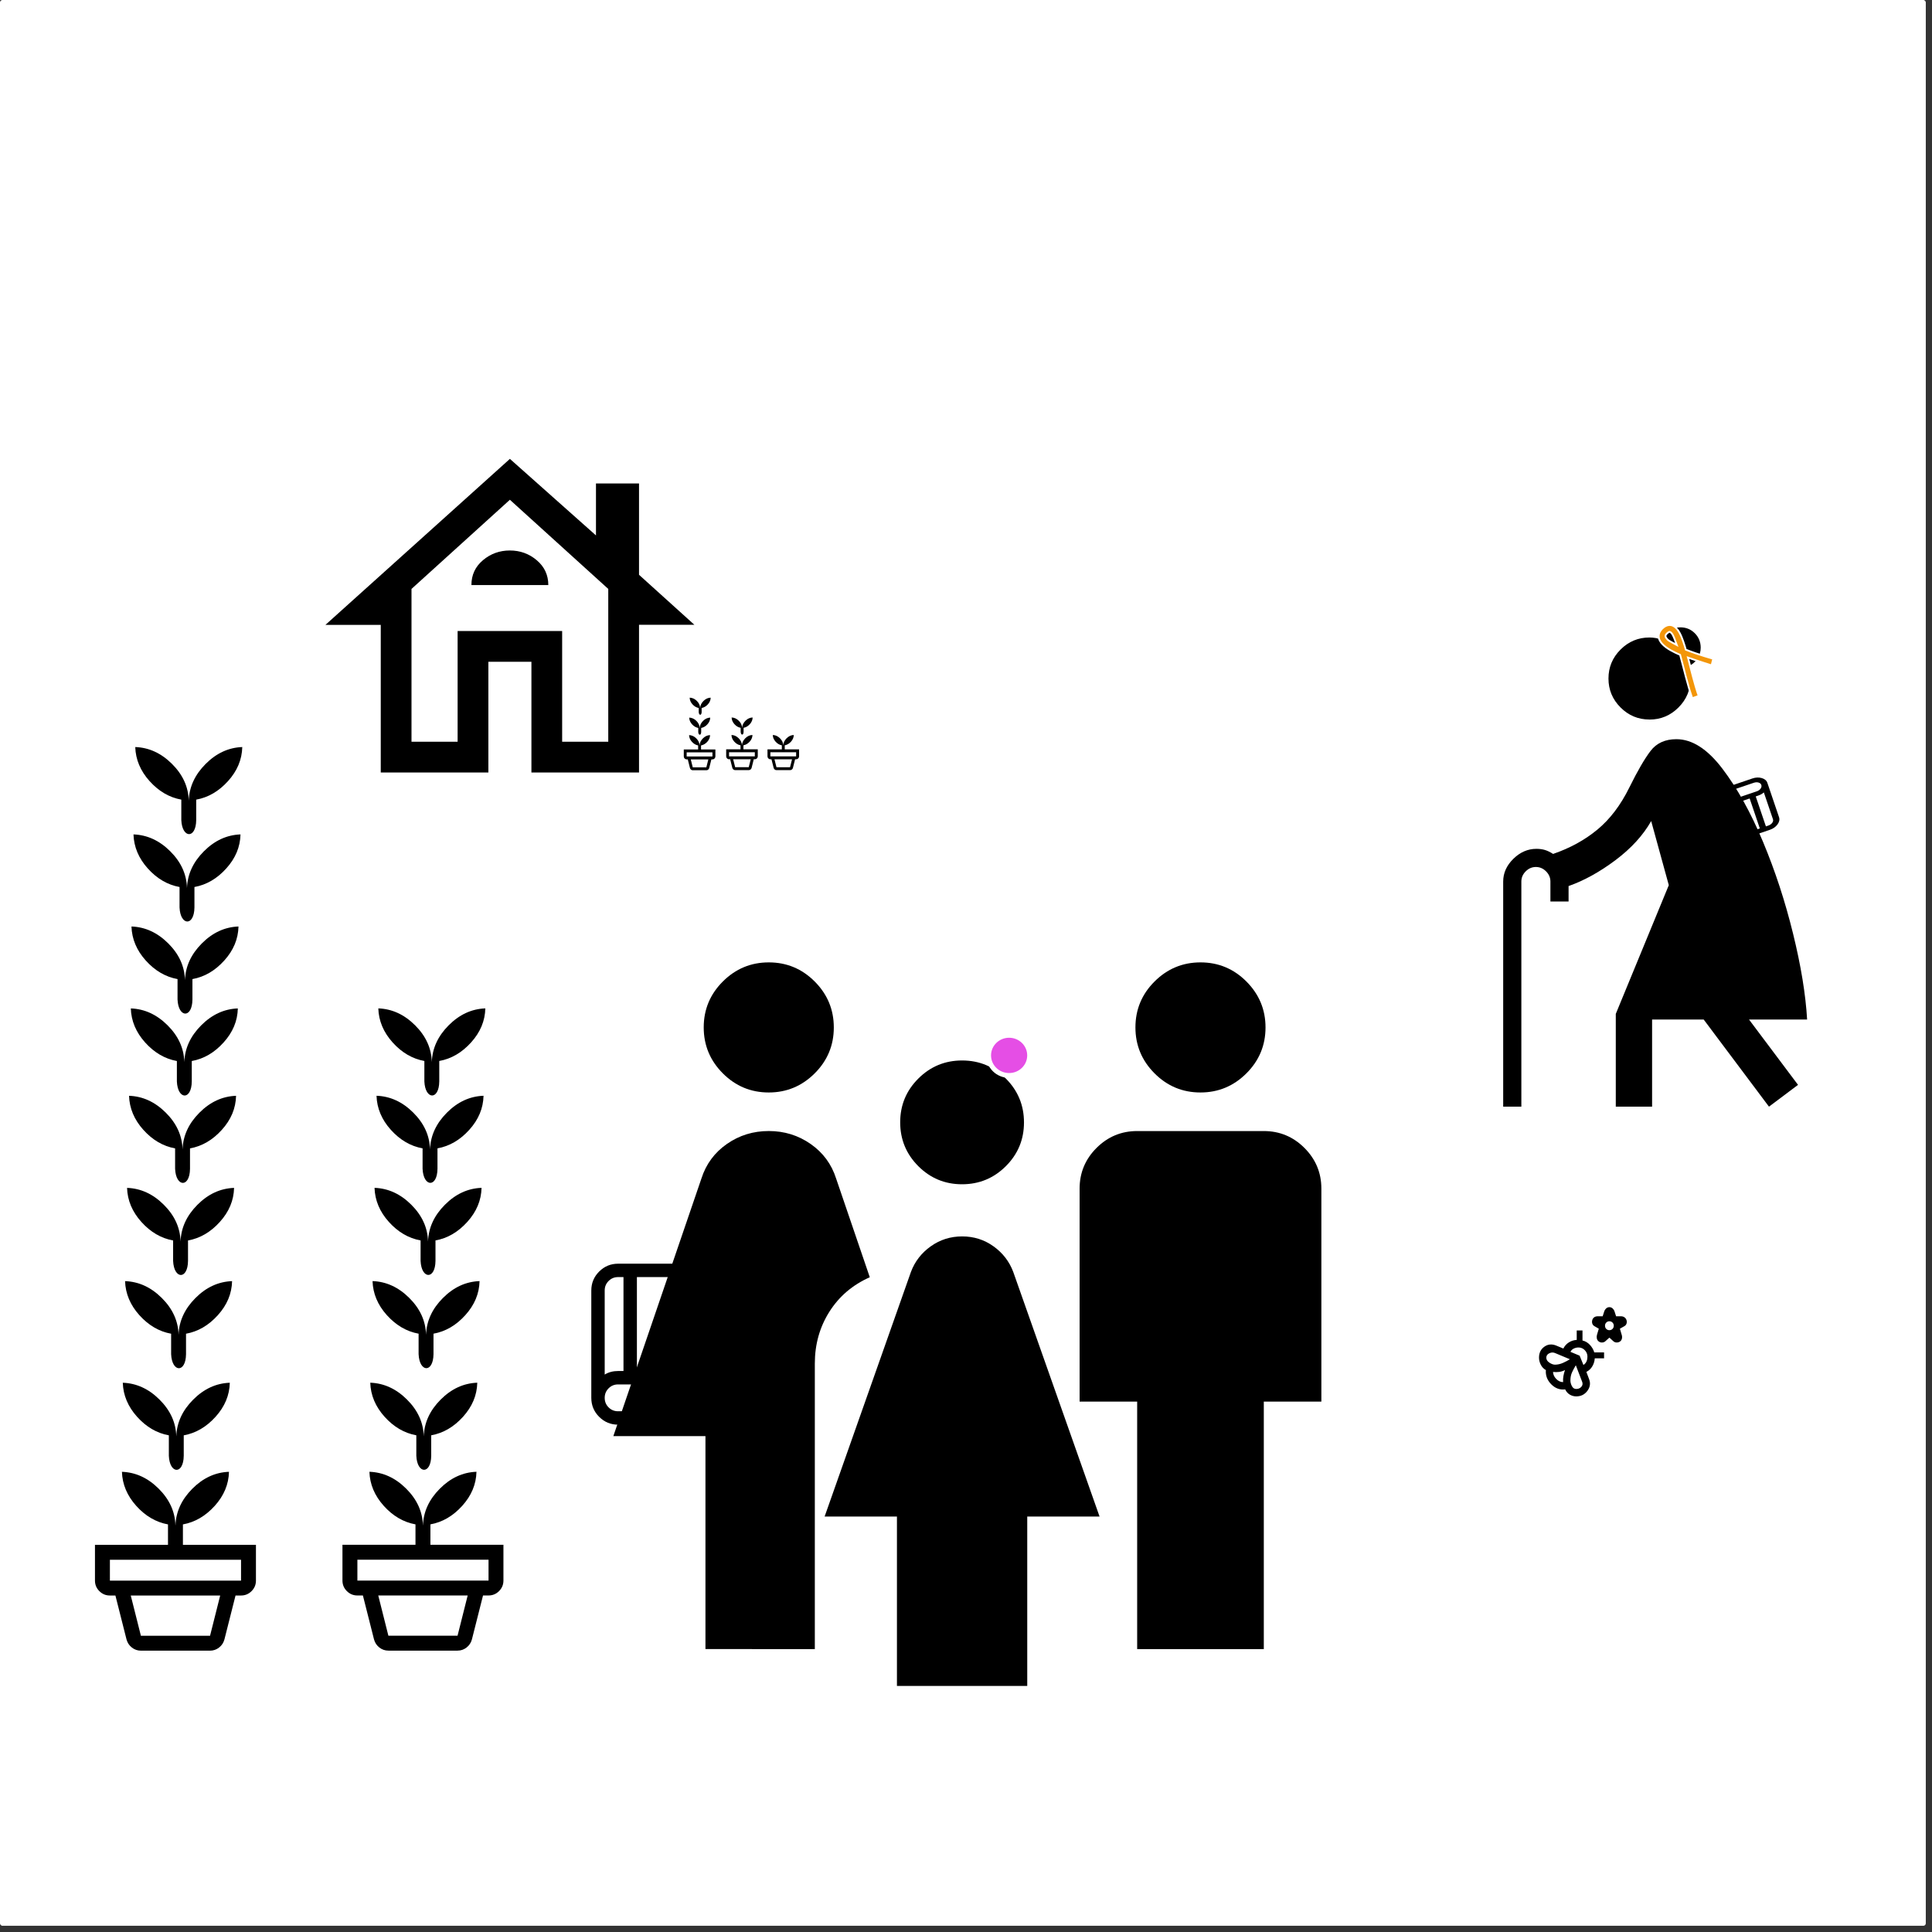 <?xml version="1.0" encoding="UTF-8" standalone="no"?>
<svg
   xmlns:dc="http://purl.org/dc/elements/1.1/"
   xmlns:cc="http://creativecommons.org/ns#"
   xmlns:rdf="http://www.w3.org/1999/02/22-rdf-syntax-ns#"
   xmlns:svg="http://www.w3.org/2000/svg"
   xmlns="http://www.w3.org/2000/svg"
   xmlns:sodipodi="http://sodipodi.sourceforge.net/DTD/sodipodi-0.dtd"
   xmlns:inkscape="http://www.inkscape.org/namespaces/inkscape"
   width="400"
   height="400"
   version="1.1"
   viewBox="0 0 105.83 105.83"
   id="svg66"
   sodipodi:docname="23.svg"
   inkscape:version="1.0.2 (e86c870879, 2021-01-15)">
  <rect x="0" y="0" width="105.83" height="105.83" fill="#333333" stroke="none"/>
  <defs
     id="defs70" />
  <sodipodi:namedview
     pagecolor="#ffffff"
     bordercolor="#666666"
     borderopacity="1"
     objecttolerance="10"
     gridtolerance="10"
     guidetolerance="10"
     inkscape:pageopacity="0"
     inkscape:pageshadow="2"
     inkscape:window-width="1680"
     inkscape:window-height="1005"
     id="namedview68"
     showgrid="false"
     inkscape:zoom="4.1604872"
     inkscape:cx="276.0545"
     inkscape:cy="201.79717"
     inkscape:window-x="0"
     inkscape:window-y="0"
     inkscape:window-maximized="0"
     inkscape:current-layer="svg66"
     inkscape:document-rotation="0" />
  <rect
     width="105.49"
     height="105.49"
     ry=".133"
     fill="#fff"
     id="rect2" />
  <path
     d="m42.109 59.843c0.979 0 1.818-0.349 2.517-1.046 0.699-0.697 1.048-1.536 1.048-2.515 0-0.979-0.349-1.818-1.046-2.517-0.697-0.699-1.536-1.048-2.515-1.048-0.979 0-1.818 0.349-2.517 1.046-0.699 0.697-1.048 1.536-1.048 2.515s0.349 1.818 1.046 2.517c0.697 0.699 1.536 1.048 2.515 1.048zm2.525 30.49v-15.639c0-1.051 0.265-1.997 0.796-2.838 0.531-0.841 1.269-1.471 2.215-1.892l-1.845-5.408c-0.252-0.788-0.717-1.419-1.395-1.892-0.678-0.473-1.442-0.709-2.294-0.709s-1.616 0.236-2.294 0.709c-0.678 0.473-1.143 1.104-1.395 1.892l-4.824 14.11h5.045v11.666zm21.123-30.49c0.979 0 1.818-0.349 2.517-1.046 0.699-0.697 1.048-1.536 1.048-2.515 0-0.979-0.349-1.818-1.046-2.517-0.697-0.699-1.536-1.048-2.515-1.048-0.979 0-1.818 0.349-2.517 1.046-0.699 0.697-1.048 1.536-1.048 2.515s0.349 1.818 1.046 2.517c0.697 0.699 1.536 1.048 2.515 1.048zm3.471 30.49v-13.558h3.153v-11.666c0-0.867-0.309-1.609-0.926-2.227-0.617-0.617-1.36-0.926-2.227-0.926h-6.937c-0.867 0-1.609 0.309-2.227 0.926-0.617 0.617-0.926 1.36-0.926 2.227v11.666h3.153v13.558z"
     stroke-width=".047"
     id="path4" />
  <path
     d="m33.859 78.04q-0.609 0-1.039-0.43-0.43-0.43-0.43-1.039v-5.88q0-0.609 0.43-1.039 0.43-0.43 1.039-0.43h5.586v6.615q-0.283 0-0.472 0.219-0.189 0.219-0.189 0.516 0 0.298 0.189 0.516 0.189 0.219 0.472 0.219v0.735zm-0.735-2.745q0.162-0.099 0.345-0.147t0.39-0.048h0.294v-5.145h-0.294q-0.306 0-0.521 0.214-0.214 0.214-0.214 0.521zm1.764-0.195h3.822v-5.145h-3.822zm-1.764 0.195v-5.34zm0.732 2.01h4.38q-0.088-0.162-0.138-0.347-0.05-0.186-0.05-0.388 0-0.206 0.048-0.39 0.048-0.184 0.147-0.345h-4.387q-0.306 0-0.519 0.214t-0.213 0.521q0 0.309 0.213 0.522t0.518 0.213z"
     stroke-width=".011"
     id="path6" />
  <path
     d="m95.989 42.643q0.275-0.093 0.517-0.022t0.307 0.265l0.637 1.875q0.066 0.194-0.082 0.398-0.148 0.203-0.423 0.297l-2.526 0.858-0.716-2.11q0.128-0.043 0.19-0.142 0.062-0.099 0.03-0.194-0.032-0.095-0.141-0.136-0.109-0.041-0.237 3e-3l-0.08-0.234zm0.63 0.763q-0.062 0.057-0.14 0.1-0.078 0.043-0.171 0.075l-0.133 0.045 0.557 1.641 0.133-0.045q0.138-0.047 0.212-0.148 0.074-0.101 0.041-0.199zm-0.777 0.333-1.728 0.587 0.557 1.641 1.728-0.587zm0.777-0.333 0.578 1.703zm-0.548-0.529-1.981 0.672q0.057 0.038 0.1 0.09t0.064 0.116q0.022 0.066 0.021 0.132-2e-3 0.066-0.029 0.133l1.984-0.673q0.138-0.047 0.211-0.148 0.073-0.101 0.04-0.199-0.033-0.099-0.153-0.134-0.119-0.035-0.258 0.012z"
     stroke-width=".004"
     id="path8" />
  <path
     d="m20.857 42.314v-8.084h-3.031l10.105-9.094 4.715 4.193v-2.846h2.358v5.002l3.031 2.738h-3.031v8.091h-5.894v-6.063h-2.358v6.063zm1.684-1.684h2.526v-6.063h5.726v6.063h2.526v-8.37l-5.389-4.884-5.389 4.884zm2.526-6.063h5.726zm0.758-2.518h4.21q0-0.825-0.632-1.36-0.632-0.535-1.474-0.535-0.842 0-1.474 0.532-0.632 0.532-0.632 1.363z"
     stroke-width=".025"
     id="path10" />
  <g
     stroke-width=".002"
     id="g24">
    <path
       d="m40.27 42.025h0.744l0.109-0.433h-0.962zm0 0.16q-0.055 0-0.097-0.034t-0.057-0.087l-0.119-0.472h1.293l-0.119 0.472q-0.014 0.054-0.057 0.087-0.043 0.034-0.097 0.034zm-0.334-0.754h1.411v-0.225h-1.411zm0.706-0.595q8e-3 -0.22 0.181-0.394 0.173-0.174 0.395-0.182-0.005 0.202-0.153 0.366-0.148 0.164-0.342 0.2v0.22h0.786v0.385q0 0.066-0.047 0.113-0.047 0.047-0.113 0.047h-1.411q-0.066 0-0.113-0.047-0.047-0.047-0.047-0.113v-0.385h0.786v-0.22q-0.194-0.035-0.342-0.2-0.148-0.164-0.154-0.366 0.221 8e-3 0.395 0.181 0.174 0.173 0.18 0.395z"
       id="path12" />
    <path
       d="m40.651 39.878c0.005-0.146 0.066-0.278 0.181-0.394 0.115-0.116 0.247-0.177 0.395-0.182-0.003 0.135-0.054 0.257-0.153 0.366-0.099 0.11-0.213 0.176-0.342 0.2v0.22c-0.002 0.205-0.152 0.199-0.16 0v-0.22c-0.129-0.024-0.243-0.09-0.342-0.2-0.098-0.11-0.15-0.232-0.154-0.366 0.148 5e-3 0.279 0.066 0.395 0.181 0.116 0.115 0.176 0.247 0.18 0.395z"
       id="path14" />
    <path
       d="m37.948 42.032h0.744l0.109-0.433h-0.962zm0 0.16q-0.055 0-0.097-0.034-0.043-0.034-0.057-0.087l-0.119-0.472h1.293l-0.119 0.472q-0.014 0.054-0.057 0.087-0.043 0.034-0.097 0.034zm-0.334-0.754h1.411v-0.225h-1.411zm0.706-0.595q8e-3 -0.22 0.181-0.394 0.173-0.174 0.395-0.182-0.005 0.202-0.153 0.366-0.148 0.164-0.342 0.2v0.22h0.786v0.385q0 0.066-0.047 0.113-0.047 0.047-0.113 0.047h-1.411q-0.066 0-0.113-0.047-0.047-0.047-0.047-0.113v-0.385h0.786v-0.22q-0.194-0.035-0.342-0.2-0.148-0.164-0.154-0.366 0.221 8e-3 0.395 0.181 0.174 0.173 0.18 0.395z"
       id="path16" />
    <path
       d="m38.328 39.885c0.005-0.146 0.066-0.278 0.181-0.394 0.115-0.116 0.247-0.177 0.395-0.182-0.003 0.135-0.054 0.257-0.153 0.366-0.099 0.11-0.213 0.176-0.342 0.2v0.22c-0.002 0.205-0.152 0.199-0.16 0v-0.22c-0.129-0.024-0.243-0.09-0.342-0.2-0.098-0.11-0.15-0.232-0.154-0.366 0.148 5e-3 0.279 0.066 0.395 0.181 0.116 0.115 0.176 0.247 0.18 0.395z"
       id="path18" />
    <path
       d="m38.353 38.792c0.005-0.146 0.066-0.278 0.181-0.394 0.115-0.116 0.247-0.177 0.395-0.182-0.003 0.135-0.054 0.257-0.153 0.366s-0.213 0.176-0.342 0.2v0.22c-0.002 0.205-0.152 0.199-0.16 0v-0.22c-0.129-0.024-0.243-0.09-0.342-0.2-0.098-0.11-0.15-0.232-0.154-0.366 0.148 5e-3 0.279 0.066 0.395 0.181 0.116 0.115 0.176 0.247 0.18 0.395z"
       id="path20" />
    <path
       d="m42.533 42.026h0.744l0.109-0.433h-0.962zm0 0.16q-0.055 0-0.097-0.034t-0.057-0.087l-0.119-0.472h1.293l-0.119 0.472q-0.014 0.054-0.057 0.087-0.043 0.034-0.097 0.034zm-0.334-0.754h1.411v-0.225h-1.411zm0.706-0.595q8e-3 -0.22 0.181-0.394 0.173-0.174 0.395-0.182-0.005 0.202-0.153 0.366-0.148 0.164-0.342 0.2v0.22h0.786v0.385q0 0.066-0.047 0.113-0.047 0.047-0.113 0.047h-1.411q-0.066 0-0.113-0.047-0.047-0.047-0.047-0.113v-0.385h0.786v-0.22q-0.194-0.035-0.342-0.2-0.148-0.164-0.154-0.366 0.221 8e-3 0.395 0.181 0.174 0.173 0.18 0.395z"
       id="path22" />
  </g>
  <path
     d="m96.9 60.62 1.591-1.194-2.685-3.58h3.183q-0.119-2.059-0.771-4.709-0.651-2.651-1.646-5.027-0.995-2.387-2.223-4.003-1.228-1.616-2.521-1.616-0.925 0-1.417 0.646-0.492 0.646-1.159 1.999-0.716 1.452-1.75 2.307-1.034 0.855-2.427 1.333-0.249-0.159-0.457-0.219-0.209-0.06-0.457-0.06-0.706 0-1.263 0.547-0.557 0.547-0.557 1.243v12.332h0.995v-12.332q0-0.318 0.239-0.557 0.239-0.239 0.557-0.239 0.318 0 0.557 0.239 0.239 0.239 0.239 0.557v1.094h0.995v-0.845q1.273-0.448 2.566-1.417 1.293-0.97 1.959-2.143l0.965 3.511-2.904 7.051v5.082h1.989v-4.774h2.825zm-6.544-21.204q0.925 0 1.586-0.661 0.661-0.661 0.661-1.586 0-0.199-0.119-0.676 0.308-0.129 0.492-0.403 0.184-0.273 0.184-0.612 0-0.467-0.323-0.791-0.323-0.323-0.791-0.323-0.338 0-0.612 0.184-0.274 0.184-0.403 0.492-0.159-0.059-0.338-0.09-0.179-0.03-0.338-0.03-0.925 0-1.586 0.661-0.661 0.661-0.661 1.586 0 0.925 0.661 1.586 0.661 0.661 1.586 0.661z"
     stroke-width=".03"
     id="path26" />
  <g
     stroke-width=".012"
     id="g40">
    <path
       d="m21.275 89.601h3.788l0.555-2.204h-4.898zm0 0.816q-0.278 0-0.496-0.172-0.219-0.172-0.292-0.445l-0.608-2.404h6.58l-0.608 2.404q-0.073 0.273-0.292 0.445-0.219 0.172-0.496 0.172zm-1.698-3.837h7.184v-1.143h-7.184zm3.592-3.029q0.041-1.118 0.923-2.004 0.882-0.886 2.008-0.927-0.025 1.029-0.78 1.865-0.755 0.837-1.743 1.016v1.119h4v1.959q0 0.337-0.24 0.577-0.24 0.24-0.577 0.24h-7.184q-0.337 0-0.577-0.24-0.24-0.24-0.24-0.577v-1.959h4v-1.119q-0.988-0.18-1.739-1.016-0.751-0.837-0.784-1.865 1.127 0.041 2.012 0.923 0.886 0.882 0.918 2.008z"
       id="path28" />
    <path
       d="m23.213 78.672c0.027-0.746 0.335-1.414 0.923-2.004 0.588-0.591 1.257-0.899 2.008-0.927-0.016 0.686-0.276 1.308-0.78 1.865-0.503 0.558-1.084 0.897-1.743 1.016v1.119c-0.011 1.045-0.773 1.011-0.816 0v-1.119c-0.659-0.12-1.238-0.459-1.739-1.016-0.501-0.558-0.762-1.18-0.784-1.865 0.751 0.027 1.422 0.335 2.012 0.923 0.591 0.588 0.897 1.257 0.918 2.008z"
       id="path30" />
    <path
       d="m23.338 73.106c0.027-0.746 0.335-1.414 0.923-2.004 0.588-0.591 1.257-0.899 2.008-0.927-0.016 0.686-0.276 1.308-0.78 1.865-0.503 0.558-1.084 0.897-1.743 1.016v1.119c-0.011 1.045-0.773 1.011-0.816 0v-1.119c-0.659-0.12-1.238-0.459-1.739-1.016-0.501-0.558-0.762-1.18-0.784-1.865 0.751 0.027 1.422 0.335 2.012 0.923 0.591 0.588 0.897 1.257 0.918 2.008z"
       id="path32" />
    <path
       d="m23.447 67.998c0.027-0.746 0.335-1.414 0.923-2.004 0.588-0.591 1.257-0.899 2.008-0.927-0.016 0.686-0.276 1.308-0.78 1.865-0.503 0.558-1.084 0.897-1.743 1.016v1.119c-0.011 1.045-0.773 1.011-0.816 0v-1.119c-0.659-0.12-1.238-0.459-1.739-1.016s-0.762-1.18-0.784-1.865c0.751 0.027 1.422 0.335 2.012 0.923 0.591 0.588 0.897 1.257 0.918 2.008z"
       id="path34" />
    <path
       d="m23.556 62.954c0.027-0.746 0.335-1.414 0.923-2.004 0.588-0.591 1.257-0.899 2.008-0.927-0.016 0.686-0.276 1.308-0.78 1.865-0.503 0.558-1.084 0.897-1.743 1.016v1.119c-0.011 1.045-0.773 1.011-0.816 0v-1.119c-0.659-0.12-1.238-0.459-1.739-1.016s-0.762-1.18-0.784-1.865c0.751 0.027 1.422 0.335 2.012 0.923 0.591 0.588 0.897 1.257 0.918 2.008z"
       id="path36" />
    <path
       d="m23.654 58.168c0.027-0.746 0.335-1.414 0.923-2.004s1.257-0.899 2.008-0.927c-0.016 0.686-0.276 1.308-0.78 1.865-0.503 0.558-1.084 0.897-1.743 1.016v1.119c-0.011 1.045-0.773 1.011-0.816 0v-1.119c-0.659-0.12-1.238-0.459-1.739-1.016-0.501-0.558-0.762-1.18-0.784-1.865 0.751 0.027 1.422 0.335 2.012 0.923 0.591 0.588 0.897 1.257 0.918 2.008z"
       id="path38" />
  </g>
  <path
     d="m88.158 73.271-0.216 0.195q-0.072 0.067-0.178 0.073-0.106 6e-3 -0.19-0.057-0.084-0.063-0.104-0.167-0.02-0.104 8e-3 -0.195l0.1-0.338-0.24-0.138q-0.088-0.051-0.117-0.144-0.029-0.094 7.7e-4 -0.193 0.03-0.1 0.108-0.152 0.078-0.052 0.184-0.052h0.276l0.084-0.26q0.032-0.1 0.107-0.17 0.075-0.07 0.177-0.07 0.102 0 0.177 0.07 0.075 0.07 0.107 0.17l0.084 0.26h0.276q0.098 0 0.179 0.054 0.081 0.054 0.113 0.15 0.034 0.094 4e-3 0.191-0.03 0.098-0.12 0.147l-0.244 0.138 0.1 0.338q0.032 0.096 0.012 0.198-0.02 0.103-0.104 0.164-0.086 0.059-0.191 0.055-0.105-4e-3 -0.177-0.071zm0-0.407q0.102 0 0.171-0.07 0.069-0.07 0.069-0.174t-0.069-0.174q-0.069-0.07-0.171-0.07-0.102 0-0.171 0.07-0.069 0.07-0.069 0.174 0 0.104 0.069 0.174 0.069 0.07 0.171 0.07zm-1.113 2.678q0.134 0.342-0.092 0.645-0.226 0.303-0.609 0.303-0.194 0-0.357-0.098t-0.251-0.285q-0.435 0.053-0.764-0.28-0.329-0.333-0.293-0.778-0.18-0.1-0.278-0.292-0.098-0.192-0.098-0.388 0-0.397 0.299-0.605 0.299-0.209 0.67-0.046l0.364 0.151q0.108-0.214 0.304-0.337 0.196-0.123 0.429-0.135v-0.517h0.316v0.549q0.238 0.055 0.411 0.245 0.172 0.19 0.234 0.406h0.537v0.326h-0.509q-0.016 0.236-0.133 0.435-0.117 0.199-0.327 0.309zm-1.422 0.167q-0.012-0.165 0.017-0.333 0.029-0.168 0.087-0.327-0.154 0.079-0.321 0.101-0.167 0.021-0.335 1e-3 8e-3 0.214 0.177 0.386 0.169 0.172 0.376 0.172zm-0.445-0.956q0.224 0 0.452-0.104 0.227-0.104 0.365-0.193l-0.809-0.338q-0.158-0.069-0.321 0.011-0.163 0.08-0.163 0.241 0 0.159 0.168 0.271 0.168 0.112 0.308 0.112zm1.165 1.331q0.174 0 0.279-0.119 0.105-0.119 0.045-0.272l-0.348-0.908q-0.11 0.183-0.203 0.381-0.093 0.197-0.093 0.454 0 0.149 0.081 0.306 0.081 0.158 0.239 0.158zm0.393-1.315q0.124-0.081 0.172-0.2 0.048-0.119 0.048-0.253 0-0.208-0.144-0.356-0.144-0.149-0.346-0.149-0.132 0-0.254 0.057-0.122 0.057-0.188 0.181l0.505 0.212z"
     stroke-width=".006"
     id="path42" />
  <g
     stroke-width=".012"
     id="g62">
    <path
       d="m7.718 89.603h3.788l0.555-2.204h-4.898zm0 0.816q-0.278 0-0.496-0.172-0.219-0.172-0.292-0.445l-0.608-2.404h6.58l-0.608 2.404q-0.073 0.273-0.292 0.445-0.219 0.172-0.496 0.172zm-1.698-3.837h7.184v-1.143h-7.184zm3.592-3.029q0.041-1.118 0.923-2.004 0.882-0.886 2.008-0.927-0.025 1.029-0.78 1.865-0.755 0.837-1.743 1.016v1.119h4v1.959q0 0.337-0.24 0.577-0.24 0.24-0.577 0.24h-7.184q-0.337 0-0.577-0.24-0.24-0.24-0.24-0.577v-1.959h4v-1.119q-0.988-0.18-1.739-1.016-0.751-0.837-0.784-1.865 1.127 0.041 2.012 0.923 0.886 0.882 0.918 2.008z"
       id="path44" />
    <path
       d="m9.657 78.674c0.027-0.746 0.335-1.414 0.923-2.004 0.588-0.591 1.257-0.899 2.008-0.927-0.016 0.686-0.276 1.308-0.78 1.865-0.503 0.558-1.084 0.897-1.743 1.016v1.119c-0.011 1.045-0.773 1.011-0.816 0v-1.119c-0.659-0.12-1.238-0.459-1.739-1.016-0.501-0.558-0.762-1.18-0.784-1.865 0.751 0.027 1.422 0.335 2.012 0.923 0.591 0.588 0.897 1.257 0.918 2.008z"
       id="path46" />
    <path
       d="m9.782 73.108c0.027-0.746 0.335-1.414 0.923-2.004 0.588-0.591 1.257-0.899 2.008-0.927-0.016 0.686-0.276 1.308-0.78 1.865-0.503 0.558-1.084 0.897-1.743 1.016v1.119c-0.011 1.045-0.773 1.011-0.816 0v-1.119c-0.659-0.12-1.238-0.459-1.739-1.016-0.501-0.558-0.762-1.18-0.784-1.865 0.751 0.027 1.422 0.335 2.012 0.923 0.591 0.588 0.897 1.257 0.918 2.008z"
       id="path48" />
    <path
       d="m9.891 68c0.027-0.746 0.335-1.414 0.923-2.004 0.588-0.591 1.257-0.899 2.008-0.927-0.016 0.686-0.276 1.308-0.78 1.865-0.503 0.558-1.084 0.897-1.743 1.016v1.119c-0.011 1.045-0.773 1.011-0.816 0v-1.119c-0.659-0.12-1.238-0.459-1.739-1.016-0.501-0.558-0.762-1.18-0.784-1.865 0.751 0.027 1.422 0.335 2.012 0.923 0.591 0.588 0.897 1.257 0.918 2.008z"
       id="path50" />
    <path
       d="m10 62.956c0.027-0.746 0.335-1.414 0.923-2.004 0.588-0.591 1.257-0.899 2.008-0.927-0.016 0.686-0.276 1.308-0.78 1.865-0.503 0.558-1.084 0.897-1.743 1.016v1.119c-0.011 1.045-0.773 1.011-0.816 0v-1.119c-0.659-0.12-1.238-0.459-1.739-1.016-0.501-0.558-0.762-1.18-0.784-1.865 0.751 0.027 1.422 0.335 2.012 0.923 0.591 0.588 0.897 1.257 0.918 2.008z"
       id="path52" />
    <path
       d="m10.097 58.17c0.027-0.746 0.335-1.414 0.923-2.004s1.257-0.899 2.008-0.927c-0.016 0.686-0.276 1.308-0.78 1.865-0.503 0.558-1.084 0.897-1.743 1.016v1.119c-0.011 1.045-0.773 1.011-0.816 0v-1.119c-0.659-0.12-1.238-0.459-1.739-1.016-0.501-0.558-0.762-1.18-0.784-1.865 0.751 0.027 1.422 0.335 2.012 0.923 0.591 0.588 0.897 1.257 0.918 2.008z"
       id="path54" />
    <path
       d="m10.133 53.682c0.027-0.746 0.335-1.414 0.923-2.004 0.588-0.591 1.257-0.899 2.008-0.927-0.016 0.686-0.276 1.308-0.78 1.865-0.503 0.558-1.084 0.897-1.743 1.016v1.119c-0.011 1.045-0.773 1.011-0.816 0v-1.119c-0.659-0.12-1.238-0.459-1.739-1.016s-0.762-1.18-0.784-1.865c0.751 0.027 1.422 0.335 2.012 0.923 0.591 0.588 0.897 1.257 0.918 2.008z"
       id="path56" />
    <path
       d="m10.243 48.638c0.027-0.746 0.335-1.414 0.923-2.004 0.588-0.591 1.257-0.899 2.008-0.927-0.016 0.686-0.276 1.308-0.78 1.865-0.503 0.558-1.084 0.897-1.743 1.016v1.119c-0.011 1.045-0.773 1.011-0.816 0v-1.119c-0.659-0.12-1.238-0.459-1.739-1.016-0.501-0.558-0.762-1.18-0.784-1.865 0.751 0.027 1.422 0.335 2.012 0.923 0.591 0.588 0.897 1.257 0.918 2.008z"
       id="path58" />
    <path
       d="m10.34 43.852c0.027-0.746 0.335-1.414 0.923-2.004s1.257-0.899 2.008-0.927c-0.016 0.686-0.276 1.308-0.78 1.865-0.503 0.558-1.084 0.897-1.743 1.016v1.119c-0.011 1.045-0.773 1.011-0.816 0v-1.119c-0.659-0.12-1.238-0.459-1.739-1.016-0.501-0.558-0.762-1.18-0.784-1.865 0.751 0.027 1.422 0.335 2.012 0.923 0.591 0.588 0.897 1.257 0.918 2.008z"
       id="path60" />
  </g>
  <path
     d="m52.697 64.871q-1.406 0-2.397-0.994-0.99-0.994-0.99-2.4t0.994-2.397 2.4-0.99 2.397 0.994q0.99 0.994 0.99 2.4 0 1.406-0.994 2.397-0.994 0.99-2.4 0.99zm-3.565 27.481v-9.279h-3.962l4.729-13.401q0.321-0.857 1.084-1.401 0.763-0.544 1.722-0.544 0.959 0 1.718 0.544 0.758 0.544 1.08 1.401l4.729 13.401h-3.962v9.279z"
     stroke-width=".054"
     id="path64" />
  <ellipse
     style="fill:#e54ee5;fill-opacity:1;stroke:#ffffff;stroke-width:0.265;stroke-linejoin:round;stroke-miterlimit:4;stroke-dasharray:none;stroke-dashoffset:7.35;stroke-opacity:1"
     id="path906"
     cx="55.277"
     cy="57.812"
     rx="1.123"
     ry="1.099" />
  <path
     style="color:#000000;font-style:normal;font-variant:normal;font-weight:normal;font-stretch:normal;font-size:medium;line-height:normal;font-family:sans-serif;font-variant-ligatures:normal;font-variant-position:normal;font-variant-caps:normal;font-variant-numeric:normal;font-variant-alternates:normal;font-variant-east-asian:normal;font-feature-settings:normal;font-variation-settings:normal;text-indent:0;text-align:start;text-decoration:none;text-decoration-line:none;text-decoration-style:solid;text-decoration-color:#000000;letter-spacing:normal;word-spacing:normal;text-transform:none;writing-mode:lr-tb;direction:ltr;text-orientation:mixed;dominant-baseline:auto;baseline-shift:baseline;text-anchor:start;white-space:normal;shape-padding:0;shape-margin:0;inline-size:0;clip-rule:nonzero;display:inline;overflow:visible;visibility:visible;isolation:auto;mix-blend-mode:normal;color-interpolation:sRGB;color-interpolation-filters:linearRGB;solid-color:#000000;solid-opacity:1;vector-effect:none;fill:#f39609;fill-opacity:1;fill-rule:nonzero;stroke:#ffffff;stroke-width:0.099;stroke-linecap:butt;stroke-linejoin:miter;stroke-miterlimit:4;stroke-dasharray:none;stroke-dashoffset:0;stroke-opacity:1;color-rendering:auto;image-rendering:auto;shape-rendering:auto;text-rendering:auto;enable-background:accumulate;stop-color:#000000"
     d="m 91.099,34.388 c -0.151,0.129 -0.244,0.296 -0.24,0.467 0.004,0.171 0.096,0.315 0.212,0.436 0.225,0.233 0.582,0.416 0.961,0.58 0.204,0.737 0.399,1.626 0.665,2.377 l 0.354,-0.126 c -0.225,-0.636 -0.402,-1.402 -0.588,-2.102 0.602,0.213 1.294,0.428 1.294,0.428 l 0.091,-0.364 c 0,0 -0.802,-0.217 -1.506,-0.497 -0.015,-0.051 -0.031,-0.116 -0.046,-0.165 -0.123,-0.402 -0.244,-0.733 -0.425,-0.956 -0.09,-0.112 -0.205,-0.204 -0.353,-0.225 -0.148,-0.021 -0.298,0.041 -0.421,0.146 z m 0.244,0.285 c 0.073,-0.062 0.106,-0.064 0.125,-0.061 0.019,0.003 0.057,0.023 0.112,0.091 0.083,0.103 0.178,0.368 0.27,0.626 -0.187,-0.103 -0.418,-0.205 -0.51,-0.301 -0.079,-0.082 -0.106,-0.145 -0.107,-0.185 -10e-4,-0.04 0.012,-0.088 0.108,-0.171 z"
     id="path1827-3" />
</svg>
